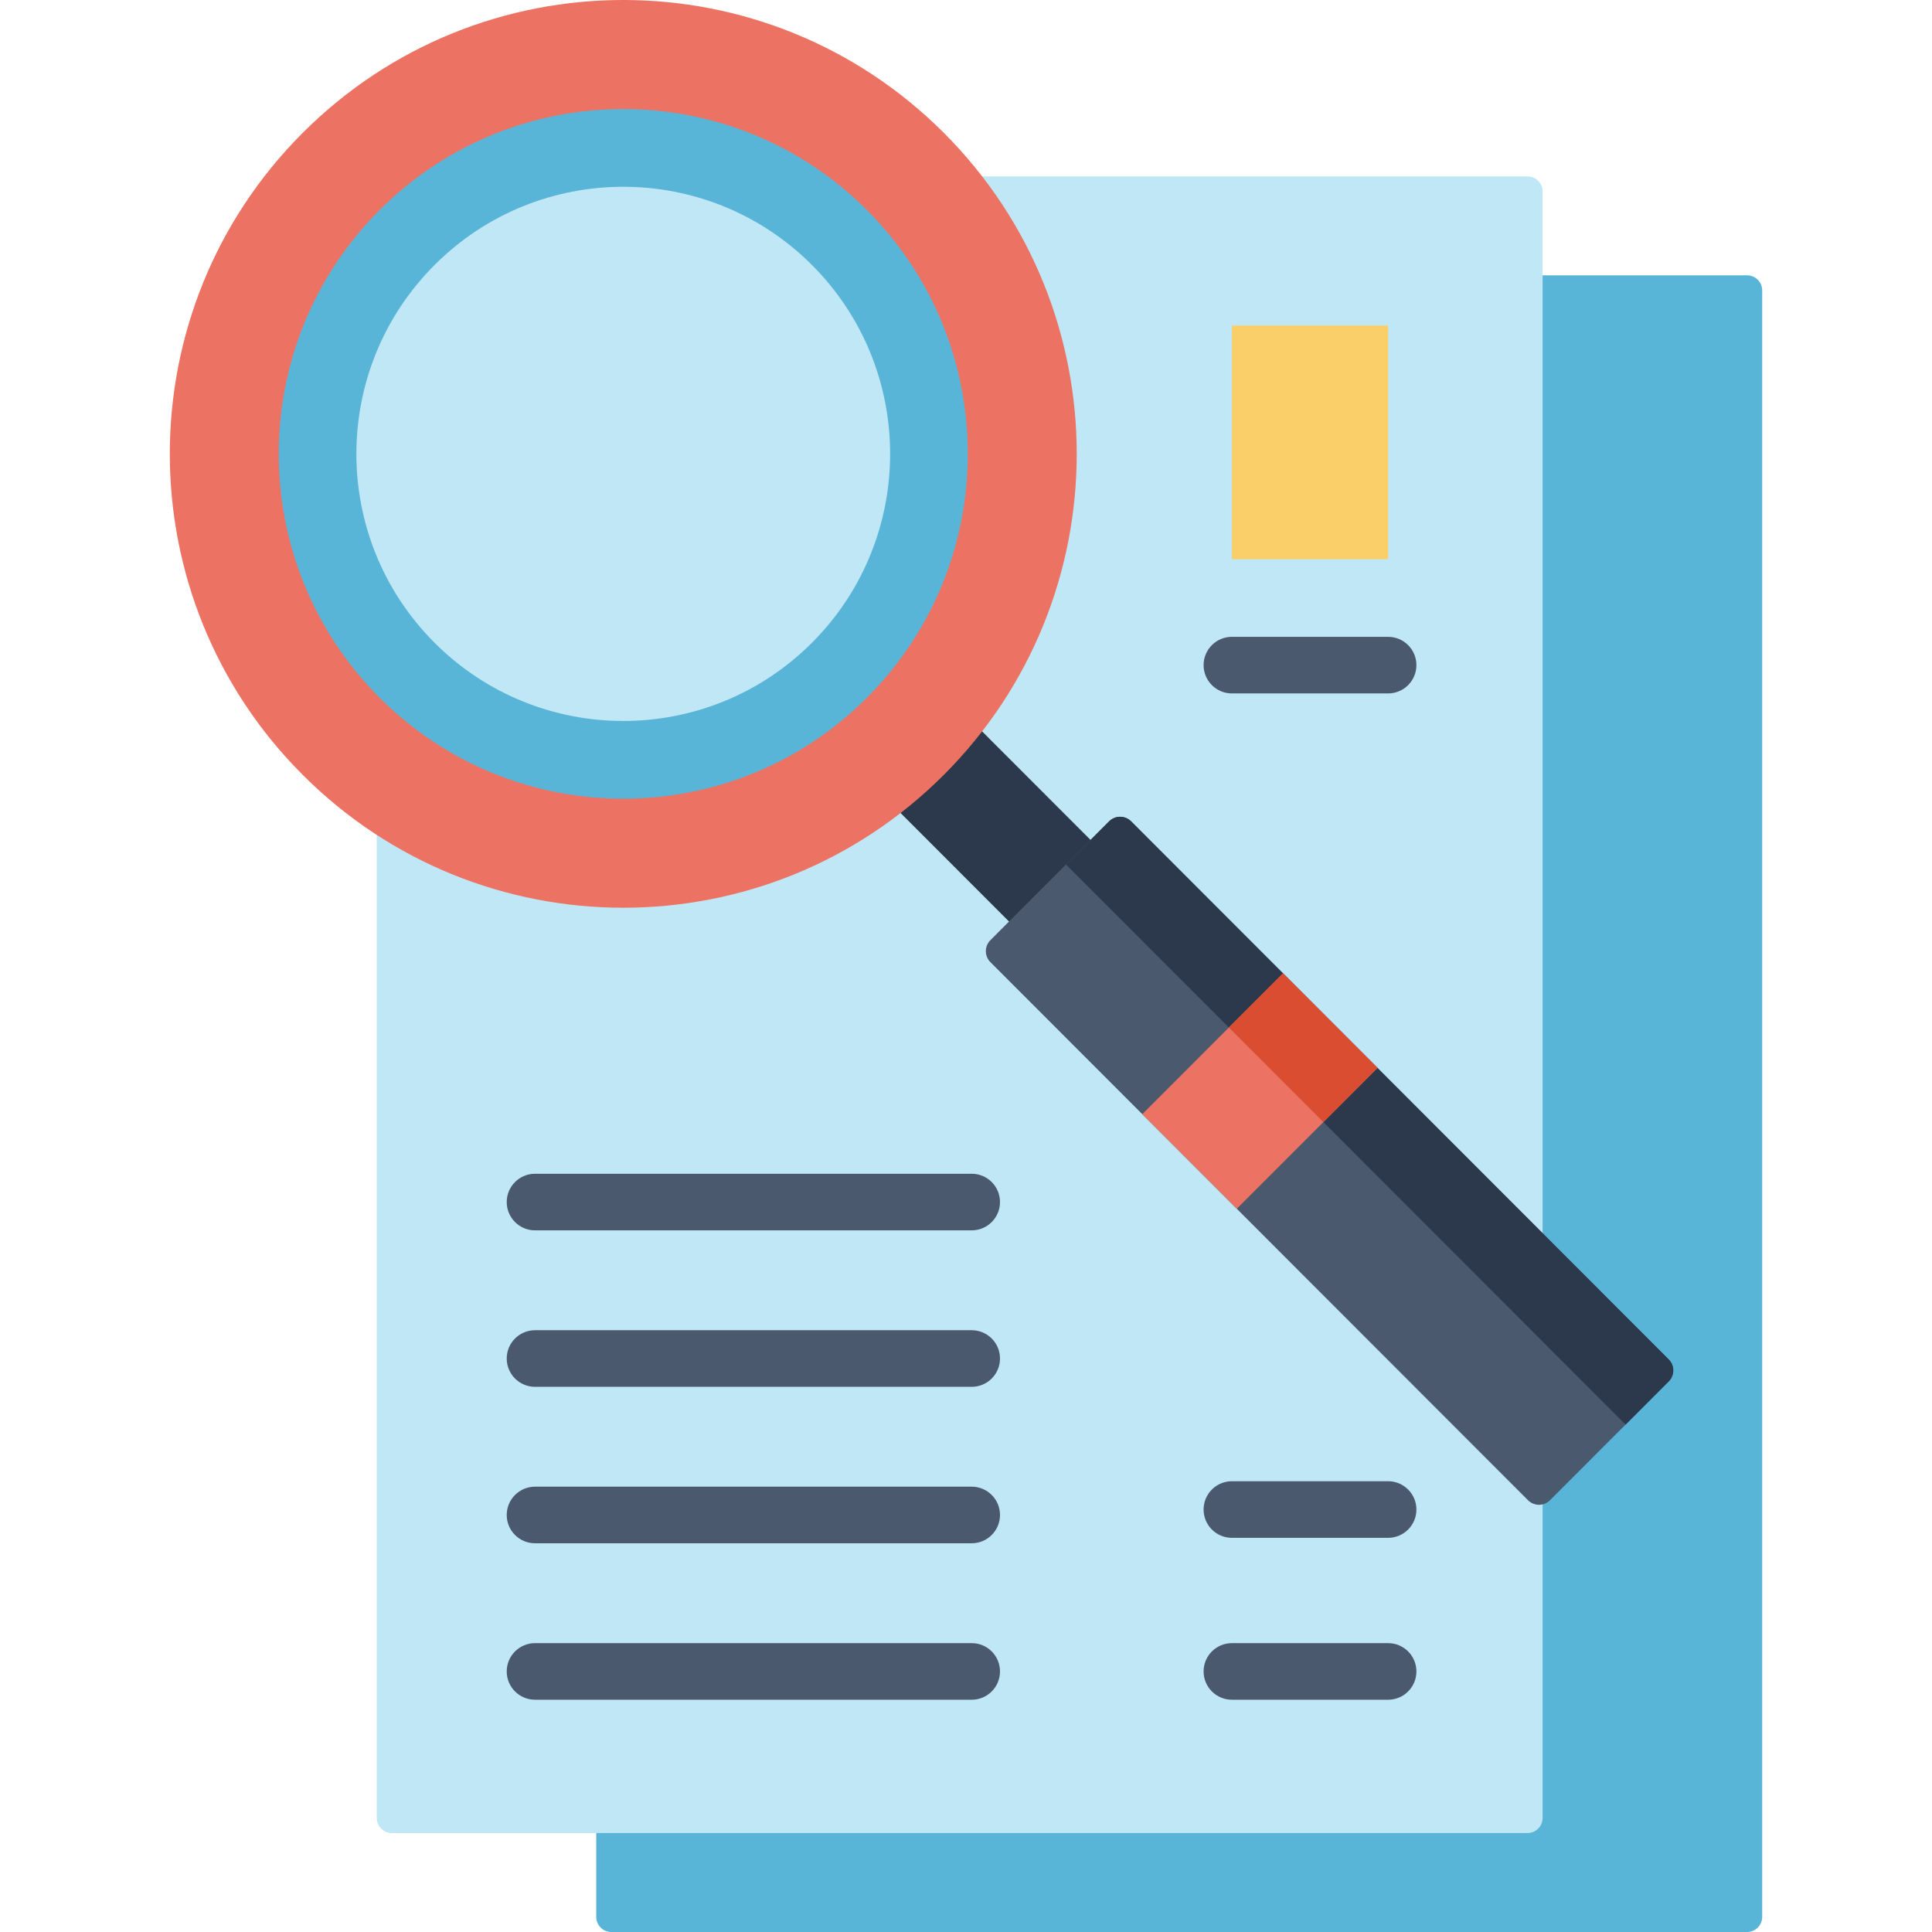 <svg xmlns="http://www.w3.org/2000/svg" width="384pt" height="384pt" viewBox="0 0 384 384" version="1.1" class="iconadda">
<g>
<g id="Observe_free_icon_3jU9KA7-0"><path style=" stroke:none;fill-rule:nonzero;fill:#59b5d7;fill-opacity:1;" d="M 347.25 384 L 121.508 384 C 119.852 384 118.508 382.656 118.508 381 L 118.508 57.727 C 118.508 56.07 119.852 54.727 121.508 54.727 L 347.25 54.727 C 348.047 54.727 348.809 55.043 349.371 55.605 C 349.934 56.168 350.25 56.93 350.25 57.727 L 350.25 381 C 350.25 381.797 349.934 382.559 349.371 383.121 C 348.809 383.684 348.047 384 347.25 384 Z M 347.25 384 " />
</g><g id="Observe_free_icon_3jU9KA7-1"><path style=" stroke:none;fill-rule:nonzero;fill:#c0e7f5;fill-opacity:1;" d="M 303.605 364.332 L 77.883 364.332 C 76.227 364.332 74.883 362.988 74.883 361.332 L 74.883 38.059 C 74.883 36.402 76.227 35.059 77.883 35.059 L 303.605 35.059 C 304.402 35.059 305.164 35.375 305.727 35.938 C 306.289 36.5 306.605 37.262 306.605 38.059 L 306.605 361.332 C 306.605 362.125 306.289 362.891 305.727 363.453 C 305.164 364.016 304.402 364.332 303.605 364.332 Z M 303.605 364.332 " />
</g><g id="Observe_free_icon_3jU9KA7-2"><path style=" stroke:none;fill-rule:nonzero;fill:#4b596f;fill-opacity:1;" d="M 193.133 244.543 L 106.34 244.543 C 103.234 244.543 100.715 242.023 100.715 238.918 C 100.715 235.809 103.234 233.293 106.34 233.293 L 193.133 233.293 C 196.242 233.293 198.758 235.809 198.758 238.918 C 198.758 242.023 196.242 244.543 193.133 244.543 Z M 193.133 275.641 L 106.34 275.641 C 103.234 275.641 100.715 273.121 100.715 270.016 C 100.715 266.91 103.234 264.391 106.34 264.391 L 193.133 264.391 C 196.242 264.391 198.758 266.91 198.758 270.016 C 198.758 273.121 196.242 275.641 193.133 275.641 Z M 193.133 306.738 L 106.34 306.738 C 103.234 306.738 100.715 304.219 100.715 301.113 C 100.715 298.008 103.234 295.488 106.34 295.488 L 193.133 295.488 C 196.242 295.488 198.758 298.008 198.758 301.113 C 198.758 304.219 196.242 306.738 193.133 306.738 Z M 193.133 337.836 L 106.34 337.836 C 103.234 337.836 100.715 335.316 100.715 332.211 C 100.715 329.105 103.234 326.586 106.34 326.586 L 193.133 326.586 C 196.242 326.586 198.758 329.105 198.758 332.211 C 198.758 335.316 196.242 337.836 193.133 337.836 Z M 275.898 137.824 L 244.848 137.824 C 241.742 137.824 239.223 135.305 239.223 132.199 C 239.223 129.094 241.742 126.574 244.848 126.574 L 275.898 126.574 C 279.004 126.574 281.523 129.094 281.523 132.199 C 281.523 135.305 279.004 137.824 275.898 137.824 Z M 275.898 337.836 L 244.848 337.836 C 241.742 337.836 239.223 335.316 239.223 332.211 C 239.223 329.105 241.742 326.586 244.848 326.586 L 275.898 326.586 C 279.004 326.586 281.523 329.105 281.523 332.211 C 281.523 335.316 279.004 337.836 275.898 337.836 Z M 275.898 305.656 L 244.848 305.656 C 241.742 305.656 239.223 303.137 239.223 300.031 C 239.223 296.926 241.742 294.406 244.848 294.406 L 275.898 294.406 C 279.004 294.406 281.523 296.926 281.523 300.031 C 281.523 303.137 279.004 305.656 275.898 305.656 Z M 275.898 305.656 " />
</g><g id="Observe_free_icon_3jU9KA7-3"><path style=" stroke:none;fill-rule:nonzero;fill:#facf6a;fill-opacity:1;" d="M 244.852 64.711 L 275.902 64.711 L 275.902 111.141 L 244.852 111.141 Z M 244.852 64.711 " />
</g><g id="Observe_free_icon_3jU9KA7-4"><path style=" stroke:none;fill-rule:nonzero;fill:#2c384c;fill-opacity:1;" d="M 226.402 176.602 L 210.199 192.82 L 172.652 155.238 L 188.855 139.02 Z M 226.402 176.602 " />
</g><g id="Observe_free_icon_3jU9KA7-5"><path style=" stroke:none;fill-rule:nonzero;fill:#ec7363;fill-opacity:1;" d="M 187.609 26.422 C 222.809 61.652 222.809 118.77 187.609 153.996 C 152.41 189.227 95.344 189.227 60.148 153.996 C 24.949 118.766 24.949 61.648 60.148 26.422 C 95.348 -8.809 152.414 -8.809 187.609 26.422 Z M 187.609 26.422 " />
</g><g id="Observe_free_icon_3jU9KA7-6"><path style=" stroke:none;fill-rule:nonzero;fill:#59b5d7;fill-opacity:1;" d="M 172.301 41.746 C 199.043 68.512 199.043 111.91 172.301 138.676 C 145.559 165.441 102.199 165.441 75.457 138.676 C 48.715 111.91 48.715 68.512 75.457 41.746 C 102.199 14.98 145.559 14.98 172.301 41.746 Z M 172.301 41.746 " />
</g><g id="Observe_free_icon_3jU9KA7-7"><path style=" stroke:none;fill-rule:nonzero;fill:#c0e7f5;fill-opacity:1;" d="M 161.383 52.672 C 182.098 73.402 182.098 107.016 161.383 127.75 C 140.668 148.48 107.086 148.48 86.371 127.75 C 65.656 107.02 65.656 73.406 86.371 52.672 C 107.086 31.941 140.668 31.941 161.383 52.672 Z M 161.383 52.672 " />
</g><g id="Observe_free_icon_3jU9KA7-8"><path style=" stroke:none;fill-rule:nonzero;fill:#4b596f;fill-opacity:1;" d="M 331.672 274.562 L 308.074 298.184 C 307.496 298.762 306.707 299.09 305.887 299.09 C 305.07 299.09 304.281 298.762 303.703 298.184 L 196.848 191.234 C 195.645 190.027 195.645 188.074 196.848 186.867 L 220.445 163.246 L 220.449 163.246 C 221.027 162.668 221.812 162.34 222.633 162.34 C 223.453 162.34 224.238 162.668 224.82 163.246 L 331.676 270.195 L 331.672 270.195 C 332.879 271.402 332.879 273.355 331.672 274.562 Z M 331.672 274.562 " />
</g><g id="Observe_free_icon_3jU9KA7-9"><path style=" stroke:none;fill-rule:nonzero;fill:#2c384c;fill-opacity:1;" d="M 220.449 163.246 L 211.875 171.828 L 323.098 283.148 L 331.672 274.566 C 332.879 273.359 332.879 271.402 331.672 270.195 L 224.816 163.246 C 224.238 162.664 223.453 162.34 222.633 162.34 C 221.812 162.34 221.027 162.664 220.449 163.246 Z M 220.449 163.246 " />
</g><g id="Observe_free_icon_3jU9KA7-10"><path style=" stroke:none;fill-rule:nonzero;fill:#ec7363;fill-opacity:1;" d="M 273.789 212.258 L 245.82 240.25 L 227.039 221.453 L 255.008 193.461 Z M 273.789 212.258 " />
</g><g id="Observe_free_icon_3jU9KA7-11"><path style=" stroke:none;fill-rule:nonzero;fill:#db4d30;fill-opacity:1;" d="M 273.789 212.258 L 263.027 223.027 L 244.246 204.23 L 255.008 193.461 Z M 273.789 212.258 " />
</g></g>
</svg>